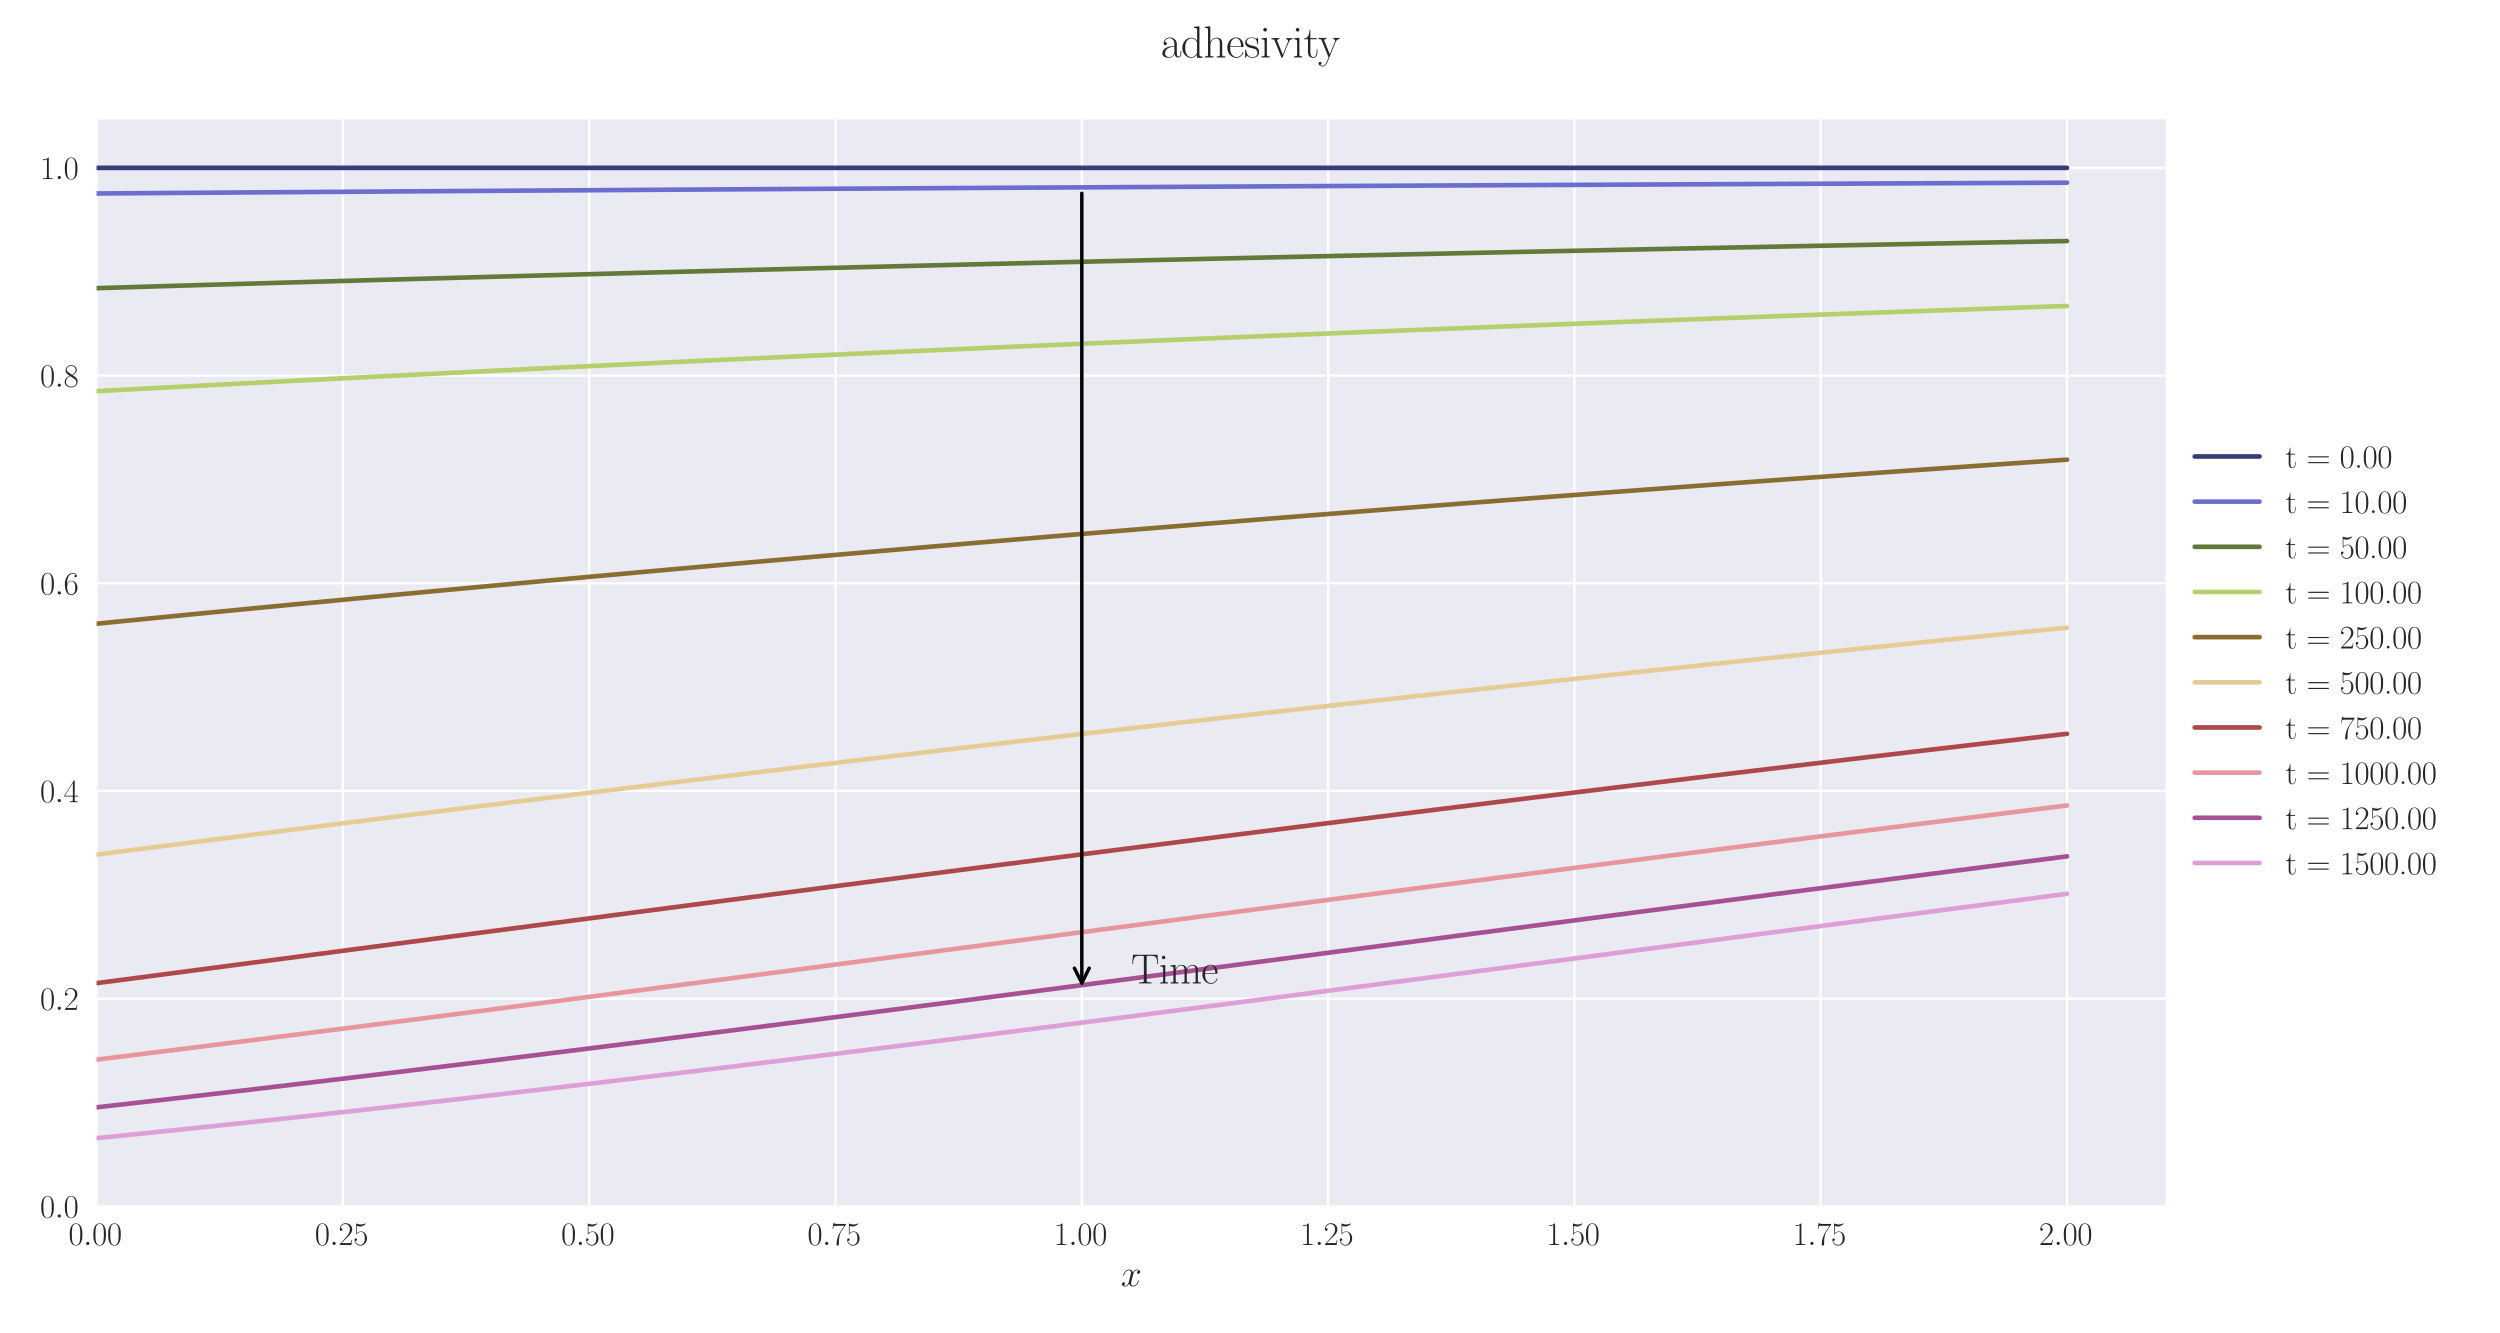 <?xml version="1.0" encoding="utf-8" standalone="no"?>
<!DOCTYPE svg PUBLIC "-//W3C//DTD SVG 1.1//EN"
  "http://www.w3.org/Graphics/SVG/1.1/DTD/svg11.dtd">
<svg xmlns:xlink="http://www.w3.org/1999/xlink" width="1080pt" height="576pt" viewBox="0 0 1080 576" xmlns="http://www.w3.org/2000/svg" version="1.1">
 <defs>
  <style type="text/css">*{stroke-linejoin: round; stroke-linecap: butt}</style>
 </defs>
 <g id="figure_1">
  <g id="patch_1">
   <path d="M 0 576 
L 1080 576 
L 1080 0 
L 0 0 
z
" style="fill: #ffffff"/>
  </g>
  <g id="axes_1">
   <g id="patch_2">
    <path d="M 41.731 521.153 
L 935.518 521.153 
L 935.518 51.564 
L 41.731 51.564 
z
" style="fill: #eaeaf2"/>
   </g>
   <g id="matplotlib.axis_1">
    <g id="xtick_1">
     <g id="line2d_1">
      <path d="M 41.731 521.153 
L 41.731 51.564 
" clip-path="url(#p4ab947c87b)" style="fill: none; stroke: #ffffff; stroke-linecap: round"/>
     </g>
     <g id="line2d_2"/>
     <g id="text_1">
      <!-- $\mathdefault{0.00}$ -->
      <g style="fill: #262626" transform="translate(29.591 537.839) scale(0.14 -0.14)">
       <defs>
        <path id="CMR17-30" d="M 2688 2025 
C 2688 2416 2682 3080 2413 3591 
C 2176 4039 1798 4198 1466 4198 
C 1158 4198 768 4058 525 3597 
C 269 3118 243 2524 243 2025 
C 243 1661 250 1106 448 619 
C 723 -39 1216 -128 1466 -128 
C 1760 -128 2208 -7 2470 600 
C 2662 1042 2688 1559 2688 2025 
z
M 1466 -26 
C 1056 -26 813 325 723 812 
C 653 1188 653 1738 653 2096 
C 653 2588 653 2997 736 3387 
C 858 3929 1216 4096 1466 4096 
C 1728 4096 2067 3923 2189 3400 
C 2272 3036 2278 2607 2278 2096 
C 2278 1680 2278 1169 2202 792 
C 2067 95 1690 -26 1466 -26 
z
" transform="scale(0.016)"/>
        <path id="CMMI12-3a" d="M 1178 307 
C 1178 492 1024 619 870 619 
C 685 619 557 466 557 313 
C 557 128 710 0 864 0 
C 1050 0 1178 153 1178 307 
z
" transform="scale(0.016)"/>
       </defs>
       <use xlink:href="#CMR17-30" transform="scale(0.996)"/>
       <use xlink:href="#CMMI12-3a" transform="translate(45.69 0) scale(0.996)"/>
       <use xlink:href="#CMR17-30" transform="translate(72.788 0) scale(0.996)"/>
       <use xlink:href="#CMR17-30" transform="translate(118.478 0) scale(0.996)"/>
      </g>
     </g>
    </g>
    <g id="xtick_2">
     <g id="line2d_3">
      <path d="M 148.134 521.153 
L 148.134 51.564 
" clip-path="url(#p4ab947c87b)" style="fill: none; stroke: #ffffff; stroke-linecap: round"/>
     </g>
     <g id="line2d_4"/>
     <g id="text_2">
      <!-- $\mathdefault{0.25}$ -->
      <g style="fill: #262626" transform="translate(135.994 537.839) scale(0.14 -0.14)">
       <defs>
        <path id="CMR17-32" d="M 2669 989 
L 2554 989 
C 2490 536 2438 459 2413 420 
C 2381 369 1920 369 1830 369 
L 602 369 
C 832 619 1280 1072 1824 1597 
C 2214 1967 2669 2402 2669 3035 
C 2669 3790 2067 4224 1395 4224 
C 691 4224 262 3604 262 3030 
C 262 2780 448 2748 525 2748 
C 589 2748 781 2787 781 3010 
C 781 3207 614 3264 525 3264 
C 486 3264 448 3258 422 3245 
C 544 3790 915 4058 1306 4058 
C 1862 4058 2227 3617 2227 3035 
C 2227 2479 1901 2000 1536 1584 
L 262 146 
L 262 0 
L 2515 0 
L 2669 989 
z
" transform="scale(0.016)"/>
        <path id="CMR17-35" d="M 730 3692 
C 794 3666 1056 3584 1325 3584 
C 1920 3584 2246 3911 2432 4100 
C 2432 4157 2432 4192 2394 4192 
C 2387 4192 2374 4192 2323 4163 
C 2099 4058 1837 3973 1517 3973 
C 1325 3973 1037 3999 723 4139 
C 653 4171 640 4171 634 4171 
C 602 4171 595 4164 595 4037 
L 595 2203 
C 595 2089 595 2057 659 2057 
C 691 2057 704 2070 736 2114 
C 941 2401 1222 2522 1542 2522 
C 1766 2522 2246 2382 2246 1289 
C 2246 1085 2246 715 2054 421 
C 1894 159 1645 25 1370 25 
C 947 25 518 320 403 814 
C 429 807 480 795 506 795 
C 589 795 749 840 749 1038 
C 749 1210 627 1280 506 1280 
C 358 1280 262 1190 262 1011 
C 262 454 704 -128 1382 -128 
C 2042 -128 2669 440 2669 1264 
C 2669 2030 2170 2624 1549 2624 
C 1222 2624 947 2503 730 2274 
L 730 3692 
z
" transform="scale(0.016)"/>
       </defs>
       <use xlink:href="#CMR17-30" transform="scale(0.996)"/>
       <use xlink:href="#CMMI12-3a" transform="translate(45.69 0) scale(0.996)"/>
       <use xlink:href="#CMR17-32" transform="translate(72.788 0) scale(0.996)"/>
       <use xlink:href="#CMR17-35" transform="translate(118.478 0) scale(0.996)"/>
      </g>
     </g>
    </g>
    <g id="xtick_3">
     <g id="line2d_5">
      <path d="M 254.537 521.153 
L 254.537 51.564 
" clip-path="url(#p4ab947c87b)" style="fill: none; stroke: #ffffff; stroke-linecap: round"/>
     </g>
     <g id="line2d_6"/>
     <g id="text_3">
      <!-- $\mathdefault{0.50}$ -->
      <g style="fill: #262626" transform="translate(242.397 537.839) scale(0.14 -0.14)">
       <use xlink:href="#CMR17-30" transform="scale(0.996)"/>
       <use xlink:href="#CMMI12-3a" transform="translate(45.69 0) scale(0.996)"/>
       <use xlink:href="#CMR17-35" transform="translate(72.788 0) scale(0.996)"/>
       <use xlink:href="#CMR17-30" transform="translate(118.478 0) scale(0.996)"/>
      </g>
     </g>
    </g>
    <g id="xtick_4">
     <g id="line2d_7">
      <path d="M 360.94 521.153 
L 360.94 51.564 
" clip-path="url(#p4ab947c87b)" style="fill: none; stroke: #ffffff; stroke-linecap: round"/>
     </g>
     <g id="line2d_8"/>
     <g id="text_4">
      <!-- $\mathdefault{0.75}$ -->
      <g style="fill: #262626" transform="translate(348.801 537.839) scale(0.14 -0.14)">
       <defs>
        <path id="CMR17-37" d="M 2886 3941 
L 2886 4081 
L 1382 4081 
C 634 4081 621 4165 595 4288 
L 480 4288 
L 294 3094 
L 410 3094 
C 429 3215 474 3540 550 3661 
C 589 3712 1062 3712 1171 3712 
L 2579 3712 
L 1869 2661 
C 1395 1954 1069 999 1069 165 
C 1069 89 1069 -128 1299 -128 
C 1530 -128 1530 89 1530 171 
L 1530 465 
C 1530 1508 1709 2196 2003 2636 
L 2886 3941 
z
" transform="scale(0.016)"/>
       </defs>
       <use xlink:href="#CMR17-30" transform="scale(0.996)"/>
       <use xlink:href="#CMMI12-3a" transform="translate(45.69 0) scale(0.996)"/>
       <use xlink:href="#CMR17-37" transform="translate(72.788 0) scale(0.996)"/>
       <use xlink:href="#CMR17-35" transform="translate(118.478 0) scale(0.996)"/>
      </g>
     </g>
    </g>
    <g id="xtick_5">
     <g id="line2d_9">
      <path d="M 467.343 521.153 
L 467.343 51.564 
" clip-path="url(#p4ab947c87b)" style="fill: none; stroke: #ffffff; stroke-linecap: round"/>
     </g>
     <g id="line2d_10"/>
     <g id="text_5">
      <!-- $\mathdefault{1.00}$ -->
      <g style="fill: #262626" transform="translate(455.204 537.839) scale(0.14 -0.14)">
       <defs>
        <path id="CMR17-31" d="M 1702 4058 
C 1702 4192 1696 4192 1606 4192 
C 1357 3916 979 3827 621 3827 
C 602 3827 570 3827 563 3808 
C 557 3795 557 3782 557 3648 
C 755 3648 1088 3686 1344 3839 
L 1344 461 
C 1344 236 1331 160 781 160 
L 589 160 
L 589 0 
C 896 0 1216 0 1523 0 
C 1830 0 2150 0 2458 0 
L 2458 160 
L 2266 160 
C 1715 160 1702 230 1702 458 
L 1702 4058 
z
" transform="scale(0.016)"/>
       </defs>
       <use xlink:href="#CMR17-31" transform="scale(0.996)"/>
       <use xlink:href="#CMMI12-3a" transform="translate(45.69 0) scale(0.996)"/>
       <use xlink:href="#CMR17-30" transform="translate(72.788 0) scale(0.996)"/>
       <use xlink:href="#CMR17-30" transform="translate(118.478 0) scale(0.996)"/>
      </g>
     </g>
    </g>
    <g id="xtick_6">
     <g id="line2d_11">
      <path d="M 573.747 521.153 
L 573.747 51.564 
" clip-path="url(#p4ab947c87b)" style="fill: none; stroke: #ffffff; stroke-linecap: round"/>
     </g>
     <g id="line2d_12"/>
     <g id="text_6">
      <!-- $\mathdefault{1.25}$ -->
      <g style="fill: #262626" transform="translate(561.607 537.839) scale(0.14 -0.14)">
       <use xlink:href="#CMR17-31" transform="scale(0.996)"/>
       <use xlink:href="#CMMI12-3a" transform="translate(45.69 0) scale(0.996)"/>
       <use xlink:href="#CMR17-32" transform="translate(72.788 0) scale(0.996)"/>
       <use xlink:href="#CMR17-35" transform="translate(118.478 0) scale(0.996)"/>
      </g>
     </g>
    </g>
    <g id="xtick_7">
     <g id="line2d_13">
      <path d="M 680.15 521.153 
L 680.15 51.564 
" clip-path="url(#p4ab947c87b)" style="fill: none; stroke: #ffffff; stroke-linecap: round"/>
     </g>
     <g id="line2d_14"/>
     <g id="text_7">
      <!-- $\mathdefault{1.50}$ -->
      <g style="fill: #262626" transform="translate(668.01 537.839) scale(0.14 -0.14)">
       <use xlink:href="#CMR17-31" transform="scale(0.996)"/>
       <use xlink:href="#CMMI12-3a" transform="translate(45.69 0) scale(0.996)"/>
       <use xlink:href="#CMR17-35" transform="translate(72.788 0) scale(0.996)"/>
       <use xlink:href="#CMR17-30" transform="translate(118.478 0) scale(0.996)"/>
      </g>
     </g>
    </g>
    <g id="xtick_8">
     <g id="line2d_15">
      <path d="M 786.553 521.153 
L 786.553 51.564 
" clip-path="url(#p4ab947c87b)" style="fill: none; stroke: #ffffff; stroke-linecap: round"/>
     </g>
     <g id="line2d_16"/>
     <g id="text_8">
      <!-- $\mathdefault{1.75}$ -->
      <g style="fill: #262626" transform="translate(774.414 537.839) scale(0.14 -0.14)">
       <use xlink:href="#CMR17-31" transform="scale(0.996)"/>
       <use xlink:href="#CMMI12-3a" transform="translate(45.69 0) scale(0.996)"/>
       <use xlink:href="#CMR17-37" transform="translate(72.788 0) scale(0.996)"/>
       <use xlink:href="#CMR17-35" transform="translate(118.478 0) scale(0.996)"/>
      </g>
     </g>
    </g>
    <g id="xtick_9">
     <g id="line2d_17">
      <path d="M 892.956 521.153 
L 892.956 51.564 
" clip-path="url(#p4ab947c87b)" style="fill: none; stroke: #ffffff; stroke-linecap: round"/>
     </g>
     <g id="line2d_18"/>
     <g id="text_9">
      <!-- $\mathdefault{2.00}$ -->
      <g style="fill: #262626" transform="translate(880.817 537.839) scale(0.14 -0.14)">
       <use xlink:href="#CMR17-32" transform="scale(0.996)"/>
       <use xlink:href="#CMMI12-3a" transform="translate(45.69 0) scale(0.996)"/>
       <use xlink:href="#CMR17-30" transform="translate(72.788 0) scale(0.996)"/>
       <use xlink:href="#CMR17-30" transform="translate(118.478 0) scale(0.996)"/>
      </g>
     </g>
    </g>
    <g id="text_10">
     <!-- $x$ -->
     <g style="fill: #262626" transform="translate(484.189 555.621) scale(0.16 -0.16)">
      <defs>
       <path id="CMMI12-78" d="M 3034 2606 
C 2829 2567 2752 2414 2752 2293 
C 2752 2139 2874 2088 2963 2088 
C 3155 2088 3290 2254 3290 2427 
C 3290 2695 2982 2816 2714 2816 
C 2323 2816 2106 2433 2048 2312 
C 1901 2816 1504 2816 1389 2816 
C 736 2816 390 1980 390 1839 
C 390 1814 416 1782 461 1782 
C 512 1782 525 1820 538 1846 
C 755 2555 1184 2689 1370 2689 
C 1658 2689 1715 2420 1715 2267 
C 1715 2127 1677 1980 1600 1673 
L 1382 798 
C 1286 415 1101 64 762 64 
C 730 64 570 64 435 147 
C 666 192 717 383 717 460 
C 717 588 621 664 499 664 
C 346 664 179 530 179 326 
C 179 57 480 -64 755 -64 
C 1062 -64 1280 179 1414 441 
C 1517 64 1837 -64 2074 -64 
C 2726 -64 3072 773 3072 913 
C 3072 945 3046 971 3008 971 
C 2950 971 2944 939 2925 888 
C 2752 326 2381 64 2093 64 
C 1869 64 1747 230 1747 492 
C 1747 632 1773 734 1875 1156 
L 2099 2024 
C 2195 2408 2413 2689 2707 2689 
C 2720 2689 2899 2689 3034 2606 
z
" transform="scale(0.016)"/>
      </defs>
      <use xlink:href="#CMMI12-78" transform="scale(0.996)"/>
     </g>
    </g>
   </g>
   <g id="matplotlib.axis_2">
    <g id="ytick_1">
     <g id="line2d_19">
      <path d="M 41.731 521.153 
L 935.518 521.153 
" clip-path="url(#p4ab947c87b)" style="fill: none; stroke: #ffffff; stroke-linecap: round"/>
     </g>
     <g id="line2d_20"/>
     <g id="text_11">
      <!-- $\mathdefault{0.0}$ -->
      <g style="fill: #262626" transform="translate(17.28 525.996) scale(0.14 -0.14)">
       <use xlink:href="#CMR17-30" transform="scale(0.996)"/>
       <use xlink:href="#CMMI12-3a" transform="translate(45.69 0) scale(0.996)"/>
       <use xlink:href="#CMR17-30" transform="translate(72.788 0) scale(0.996)"/>
      </g>
     </g>
    </g>
    <g id="ytick_2">
     <g id="line2d_21">
      <path d="M 41.731 431.427 
L 935.518 431.427 
" clip-path="url(#p4ab947c87b)" style="fill: none; stroke: #ffffff; stroke-linecap: round"/>
     </g>
     <g id="line2d_22"/>
     <g id="text_12">
      <!-- $\mathdefault{0.2}$ -->
      <g style="fill: #262626" transform="translate(17.28 436.27) scale(0.14 -0.14)">
       <use xlink:href="#CMR17-30" transform="scale(0.996)"/>
       <use xlink:href="#CMMI12-3a" transform="translate(45.69 0) scale(0.996)"/>
       <use xlink:href="#CMR17-32" transform="translate(72.788 0) scale(0.996)"/>
      </g>
     </g>
    </g>
    <g id="ytick_3">
     <g id="line2d_23">
      <path d="M 41.731 341.701 
L 935.518 341.701 
" clip-path="url(#p4ab947c87b)" style="fill: none; stroke: #ffffff; stroke-linecap: round"/>
     </g>
     <g id="line2d_24"/>
     <g id="text_13">
      <!-- $\mathdefault{0.4}$ -->
      <g style="fill: #262626" transform="translate(17.28 346.544) scale(0.14 -0.14)">
       <defs>
        <path id="CMR17-34" d="M 2150 4122 
C 2150 4256 2144 4256 2029 4256 
L 128 1254 
L 128 1088 
L 1779 1088 
L 1779 457 
C 1779 224 1766 160 1318 160 
L 1197 160 
L 1197 0 
C 1402 0 1747 0 1965 0 
C 2182 0 2528 0 2733 0 
L 2733 160 
L 2611 160 
C 2163 160 2150 224 2150 457 
L 2150 1088 
L 2803 1088 
L 2803 1254 
L 2150 1254 
L 2150 4122 
z
M 1798 3703 
L 1798 1254 
L 256 1254 
L 1798 3703 
z
" transform="scale(0.016)"/>
       </defs>
       <use xlink:href="#CMR17-30" transform="scale(0.996)"/>
       <use xlink:href="#CMMI12-3a" transform="translate(45.69 0) scale(0.996)"/>
       <use xlink:href="#CMR17-34" transform="translate(72.788 0) scale(0.996)"/>
      </g>
     </g>
    </g>
    <g id="ytick_4">
     <g id="line2d_25">
      <path d="M 41.731 251.974 
L 935.518 251.974 
" clip-path="url(#p4ab947c87b)" style="fill: none; stroke: #ffffff; stroke-linecap: round"/>
     </g>
     <g id="line2d_26"/>
     <g id="text_14">
      <!-- $\mathdefault{0.6}$ -->
      <g style="fill: #262626" transform="translate(17.28 256.817) scale(0.14 -0.14)">
       <defs>
        <path id="CMR17-36" d="M 678 2176 
C 678 3690 1395 4032 1811 4032 
C 1946 4032 2272 4009 2400 3776 
C 2298 3776 2106 3776 2106 3553 
C 2106 3381 2246 3323 2336 3323 
C 2394 3323 2566 3348 2566 3560 
C 2566 3954 2246 4179 1805 4179 
C 1043 4179 243 3390 243 1984 
C 243 253 966 -128 1478 -128 
C 2099 -128 2688 427 2688 1283 
C 2688 2081 2170 2662 1517 2662 
C 1126 2662 838 2407 678 1960 
L 678 2176 
z
M 1478 25 
C 691 25 691 1200 691 1436 
C 691 1896 909 2560 1504 2560 
C 1613 2560 1926 2560 2138 2120 
C 2253 1870 2253 1609 2253 1289 
C 2253 944 2253 690 2118 434 
C 1978 171 1773 25 1478 25 
z
" transform="scale(0.016)"/>
       </defs>
       <use xlink:href="#CMR17-30" transform="scale(0.996)"/>
       <use xlink:href="#CMMI12-3a" transform="translate(45.69 0) scale(0.996)"/>
       <use xlink:href="#CMR17-36" transform="translate(72.788 0) scale(0.996)"/>
      </g>
     </g>
    </g>
    <g id="ytick_5">
     <g id="line2d_27">
      <path d="M 41.731 162.248 
L 935.518 162.248 
" clip-path="url(#p4ab947c87b)" style="fill: none; stroke: #ffffff; stroke-linecap: round"/>
     </g>
     <g id="line2d_28"/>
     <g id="text_15">
      <!-- $\mathdefault{0.8}$ -->
      <g style="fill: #262626" transform="translate(17.28 167.091) scale(0.14 -0.14)">
       <defs>
        <path id="CMR17-38" d="M 1741 2264 
C 2144 2467 2554 2773 2554 3263 
C 2554 3841 1990 4179 1472 4179 
C 890 4179 378 3759 378 3180 
C 378 3021 416 2747 666 2505 
C 730 2442 998 2251 1171 2130 
C 883 1983 211 1634 211 934 
C 211 279 838 -128 1459 -128 
C 2144 -128 2720 362 2720 1010 
C 2720 1590 2330 1857 2074 2029 
L 1741 2264 
z
M 902 2822 
C 851 2854 595 3051 595 3351 
C 595 3739 998 4032 1459 4032 
C 1965 4032 2336 3676 2336 3262 
C 2336 2669 1670 2331 1638 2331 
C 1632 2331 1626 2331 1574 2370 
L 902 2822 
z
M 2080 1519 
C 2176 1449 2483 1240 2483 851 
C 2483 381 2010 25 1472 25 
C 890 25 448 438 448 940 
C 448 1443 838 1862 1280 2060 
L 2080 1519 
z
" transform="scale(0.016)"/>
       </defs>
       <use xlink:href="#CMR17-30" transform="scale(0.996)"/>
       <use xlink:href="#CMMI12-3a" transform="translate(45.69 0) scale(0.996)"/>
       <use xlink:href="#CMR17-38" transform="translate(72.788 0) scale(0.996)"/>
      </g>
     </g>
    </g>
    <g id="ytick_6">
     <g id="line2d_29">
      <path d="M 41.731 72.522 
L 935.518 72.522 
" clip-path="url(#p4ab947c87b)" style="fill: none; stroke: #ffffff; stroke-linecap: round"/>
     </g>
     <g id="line2d_30"/>
     <g id="text_16">
      <!-- $\mathdefault{1.0}$ -->
      <g style="fill: #262626" transform="translate(17.28 77.365) scale(0.14 -0.14)">
       <use xlink:href="#CMR17-31" transform="scale(0.996)"/>
       <use xlink:href="#CMMI12-3a" transform="translate(45.69 0) scale(0.996)"/>
       <use xlink:href="#CMR17-30" transform="translate(72.788 0) scale(0.996)"/>
      </g>
     </g>
    </g>
   </g>
   <g id="line2d_31">
    <path d="M 41.731 72.522 
L 50.243 72.522 
L 58.755 72.522 
L 67.267 72.522 
L 75.78 72.522 
L 84.292 72.522 
L 92.804 72.522 
L 101.316 72.522 
L 109.829 72.522 
L 118.341 72.522 
L 126.853 72.522 
L 135.365 72.522 
L 143.878 72.522 
L 152.39 72.522 
L 160.902 72.522 
L 169.414 72.522 
L 177.927 72.522 
L 186.439 72.522 
L 194.951 72.522 
L 203.463 72.522 
L 211.976 72.522 
L 220.488 72.522 
L 229 72.522 
L 237.513 72.522 
L 246.025 72.522 
L 254.537 72.522 
L 263.049 72.522 
L 271.562 72.522 
L 280.074 72.522 
L 288.586 72.522 
L 297.098 72.522 
L 305.611 72.522 
L 314.123 72.522 
L 322.635 72.522 
L 331.147 72.522 
L 339.66 72.522 
L 348.172 72.522 
L 356.684 72.522 
L 365.196 72.522 
L 373.709 72.522 
L 382.221 72.522 
L 390.733 72.522 
L 399.245 72.522 
L 407.758 72.522 
L 416.27 72.522 
L 424.782 72.522 
L 433.294 72.522 
L 441.807 72.522 
L 450.319 72.522 
L 458.831 72.522 
L 467.343 72.522 
L 475.856 72.522 
L 484.368 72.522 
L 492.88 72.522 
L 501.393 72.522 
L 509.905 72.522 
L 518.417 72.522 
L 526.929 72.522 
L 535.442 72.522 
L 543.954 72.522 
L 552.466 72.522 
L 560.978 72.522 
L 569.491 72.522 
L 578.003 72.522 
L 586.515 72.522 
L 595.027 72.522 
L 603.54 72.522 
L 612.052 72.522 
L 620.564 72.522 
L 629.076 72.522 
L 637.589 72.522 
L 646.101 72.522 
L 654.613 72.522 
L 663.125 72.522 
L 671.638 72.522 
L 680.15 72.522 
L 688.662 72.522 
L 697.174 72.522 
L 705.687 72.522 
L 714.199 72.522 
L 722.711 72.522 
L 731.223 72.522 
L 739.736 72.522 
L 748.248 72.522 
L 756.76 72.522 
L 765.273 72.522 
L 773.785 72.522 
L 782.297 72.522 
L 790.809 72.522 
L 799.322 72.522 
L 807.834 72.522 
L 816.346 72.522 
L 824.858 72.522 
L 833.371 72.522 
L 841.883 72.522 
L 850.395 72.522 
L 858.907 72.522 
L 867.42 72.522 
L 875.932 72.522 
L 884.444 72.522 
L 892.956 72.522 
" clip-path="url(#p4ab947c87b)" style="fill: none; stroke: #393b79; stroke-width: 2; stroke-linecap: round"/>
   </g>
   <g id="line2d_32">
    <path d="M 41.731 83.585 
L 50.243 83.525 
L 58.755 83.465 
L 67.267 83.405 
L 75.78 83.346 
L 84.292 83.287 
L 92.804 83.228 
L 101.316 83.17 
L 109.829 83.112 
L 118.341 83.054 
L 126.853 82.997 
L 135.365 82.94 
L 143.878 82.883 
L 152.39 82.827 
L 160.902 82.771 
L 169.414 82.715 
L 177.927 82.659 
L 186.439 82.604 
L 194.951 82.549 
L 203.463 82.495 
L 211.976 82.441 
L 220.488 82.386 
L 229 82.333 
L 237.513 82.279 
L 246.025 82.226 
L 254.537 82.173 
L 263.049 82.12 
L 271.562 82.068 
L 280.074 82.016 
L 288.586 81.964 
L 297.098 81.912 
L 305.611 81.861 
L 314.123 81.81 
L 322.635 81.76 
L 331.147 81.709 
L 339.66 81.659 
L 348.172 81.609 
L 356.684 81.56 
L 365.196 81.511 
L 373.709 81.462 
L 382.221 81.413 
L 390.733 81.364 
L 399.245 81.316 
L 407.758 81.268 
L 416.27 81.22 
L 424.782 81.173 
L 433.294 81.125 
L 441.807 81.078 
L 450.319 81.032 
L 458.831 80.985 
L 467.343 80.939 
L 475.856 80.893 
L 484.368 80.847 
L 492.88 80.802 
L 501.393 80.756 
L 509.905 80.712 
L 518.417 80.667 
L 526.929 80.622 
L 535.442 80.578 
L 543.954 80.534 
L 552.466 80.49 
L 560.978 80.447 
L 569.491 80.404 
L 578.003 80.361 
L 586.515 80.318 
L 595.027 80.275 
L 603.54 80.233 
L 612.052 80.19 
L 620.564 80.148 
L 629.076 80.107 
L 637.589 80.065 
L 646.101 80.024 
L 654.613 79.983 
L 663.125 79.942 
L 671.638 79.901 
L 680.15 79.861 
L 688.662 79.821 
L 697.174 79.781 
L 705.687 79.741 
L 714.199 79.702 
L 722.711 79.662 
L 731.223 79.623 
L 739.736 79.584 
L 748.248 79.546 
L 756.76 79.507 
L 765.273 79.469 
L 773.785 79.431 
L 782.297 79.393 
L 790.809 79.356 
L 799.322 79.318 
L 807.834 79.281 
L 816.346 79.244 
L 824.858 79.207 
L 833.371 79.171 
L 841.883 79.134 
L 850.395 79.098 
L 858.907 79.062 
L 867.42 79.026 
L 875.932 78.99 
L 884.444 78.955 
L 892.956 78.92 
" clip-path="url(#p4ab947c87b)" style="fill: none; stroke: #6b6ecf; stroke-width: 2; stroke-linecap: round"/>
   </g>
   <g id="line2d_33">
    <path d="M 41.731 124.485 
L 50.243 124.229 
L 58.755 123.975 
L 67.267 123.722 
L 75.78 123.469 
L 84.292 123.218 
L 92.804 122.969 
L 101.316 122.72 
L 109.829 122.472 
L 118.341 122.226 
L 126.853 121.981 
L 135.365 121.737 
L 143.878 121.494 
L 152.39 121.253 
L 160.902 121.013 
L 169.414 120.773 
L 177.927 120.535 
L 186.439 120.298 
L 194.951 120.063 
L 203.463 119.828 
L 211.976 119.594 
L 220.488 119.361 
L 229 119.13 
L 237.513 118.9 
L 246.025 118.671 
L 254.537 118.443 
L 263.049 118.216 
L 271.562 117.99 
L 280.074 117.765 
L 288.586 117.541 
L 297.098 117.319 
L 305.611 117.097 
L 314.123 116.876 
L 322.635 116.657 
L 331.147 116.439 
L 339.66 116.222 
L 348.172 116.005 
L 356.684 115.79 
L 365.196 115.575 
L 373.709 115.362 
L 382.221 115.15 
L 390.733 114.939 
L 399.245 114.729 
L 407.758 114.52 
L 416.27 114.312 
L 424.782 114.105 
L 433.294 113.898 
L 441.807 113.693 
L 450.319 113.489 
L 458.831 113.286 
L 467.343 113.084 
L 475.856 112.883 
L 484.368 112.683 
L 492.88 112.483 
L 501.393 112.285 
L 509.905 112.088 
L 518.417 111.891 
L 526.929 111.696 
L 535.442 111.502 
L 543.954 111.308 
L 552.466 111.115 
L 560.978 110.924 
L 569.491 110.733 
L 578.003 110.543 
L 586.515 110.355 
L 595.027 110.166 
L 603.54 109.979 
L 612.052 109.793 
L 620.564 109.608 
L 629.076 109.424 
L 637.589 109.24 
L 646.101 109.058 
L 654.613 108.876 
L 663.125 108.695 
L 671.638 108.516 
L 680.15 108.337 
L 688.662 108.158 
L 697.174 107.981 
L 705.687 107.804 
L 714.199 107.629 
L 722.711 107.454 
L 731.223 107.28 
L 739.736 107.107 
L 748.248 106.935 
L 756.76 106.764 
L 765.273 106.593 
L 773.785 106.424 
L 782.297 106.255 
L 790.809 106.087 
L 799.322 105.919 
L 807.834 105.753 
L 816.346 105.588 
L 824.858 105.423 
L 833.371 105.259 
L 841.883 105.096 
L 850.395 104.933 
L 858.907 104.772 
L 867.42 104.611 
L 875.932 104.451 
L 884.444 104.292 
L 892.956 104.133 
" clip-path="url(#p4ab947c87b)" style="fill: none; stroke: #637939; stroke-width: 2; stroke-linecap: round"/>
   </g>
   <g id="line2d_34">
    <path d="M 41.731 168.987 
L 50.243 168.531 
L 58.755 168.077 
L 67.267 167.626 
L 75.78 167.175 
L 84.292 166.728 
L 92.804 166.282 
L 101.316 165.837 
L 109.829 165.395 
L 118.341 164.955 
L 126.853 164.517 
L 135.365 164.081 
L 143.878 163.647 
L 152.39 163.214 
L 160.902 162.784 
L 169.414 162.355 
L 177.927 161.928 
L 186.439 161.503 
L 194.951 161.081 
L 203.463 160.659 
L 211.976 160.24 
L 220.488 159.823 
L 229 159.408 
L 237.513 158.994 
L 246.025 158.582 
L 254.537 158.172 
L 263.049 157.764 
L 271.562 157.358 
L 280.074 156.954 
L 288.586 156.551 
L 297.098 156.15 
L 305.611 155.751 
L 314.123 155.354 
L 322.635 154.959 
L 331.147 154.565 
L 339.66 154.173 
L 348.172 153.783 
L 356.684 153.394 
L 365.196 153.008 
L 373.709 152.623 
L 382.221 152.24 
L 390.733 151.858 
L 399.245 151.479 
L 407.758 151.101 
L 416.27 150.724 
L 424.782 150.35 
L 433.294 149.977 
L 441.807 149.606 
L 450.319 149.236 
L 458.831 148.869 
L 467.343 148.502 
L 475.856 148.138 
L 484.368 147.775 
L 492.88 147.414 
L 501.393 147.054 
L 509.905 146.696 
L 518.417 146.34 
L 526.929 145.985 
L 535.442 145.632 
L 543.954 145.281 
L 552.466 144.931 
L 560.978 144.583 
L 569.491 144.236 
L 578.003 143.891 
L 586.515 143.548 
L 595.027 143.206 
L 603.54 142.866 
L 612.052 142.527 
L 620.564 142.189 
L 629.076 141.854 
L 637.589 141.519 
L 646.101 141.187 
L 654.613 140.856 
L 663.125 140.526 
L 671.638 140.199 
L 680.15 139.872 
L 688.662 139.547 
L 697.174 139.223 
L 705.687 138.901 
L 714.199 138.581 
L 722.711 138.262 
L 731.223 137.944 
L 739.736 137.628 
L 748.248 137.313 
L 756.76 137 
L 765.273 136.688 
L 773.785 136.378 
L 782.297 136.069 
L 790.809 135.762 
L 799.322 135.455 
L 807.834 135.151 
L 816.346 134.848 
L 824.858 134.546 
L 833.371 134.245 
L 841.883 133.947 
L 850.395 133.649 
L 858.907 133.352 
L 867.42 133.058 
L 875.932 132.764 
L 884.444 132.472 
L 892.956 132.181 
" clip-path="url(#p4ab947c87b)" style="fill: none; stroke: #b5cf6b; stroke-width: 2; stroke-linecap: round"/>
   </g>
   <g id="line2d_35">
    <path d="M 41.731 269.445 
L 50.243 268.601 
L 58.755 267.76 
L 67.267 266.922 
L 75.78 266.086 
L 84.292 265.254 
L 92.804 264.424 
L 101.316 263.597 
L 109.829 262.773 
L 118.341 261.952 
L 126.853 261.133 
L 135.365 260.317 
L 143.878 259.505 
L 152.39 258.694 
L 160.902 257.887 
L 169.414 257.083 
L 177.927 256.281 
L 186.439 255.482 
L 194.951 254.686 
L 203.463 253.893 
L 211.976 253.102 
L 220.488 252.315 
L 229 251.53 
L 237.513 250.748 
L 246.025 249.968 
L 254.537 249.192 
L 263.049 248.418 
L 271.562 247.647 
L 280.074 246.879 
L 288.586 246.114 
L 297.098 245.351 
L 305.611 244.591 
L 314.123 243.834 
L 322.635 243.08 
L 331.147 242.328 
L 339.66 241.579 
L 348.172 240.833 
L 356.684 240.089 
L 365.196 239.349 
L 373.709 238.611 
L 382.221 237.876 
L 390.733 237.143 
L 399.245 236.414 
L 407.758 235.686 
L 416.27 234.962 
L 424.782 234.241 
L 433.294 233.522 
L 441.807 232.805 
L 450.319 232.092 
L 458.831 231.381 
L 467.343 230.673 
L 475.856 229.968 
L 484.368 229.265 
L 492.88 228.565 
L 501.393 227.867 
L 509.905 227.173 
L 518.417 226.48 
L 526.929 225.791 
L 535.442 225.104 
L 543.954 224.42 
L 552.466 223.738 
L 560.978 223.06 
L 569.491 222.383 
L 578.003 221.71 
L 586.515 221.039 
L 595.027 220.37 
L 603.54 219.704 
L 612.052 219.041 
L 620.564 218.38 
L 629.076 217.722 
L 637.589 217.067 
L 646.101 216.414 
L 654.613 215.764 
L 663.125 215.116 
L 671.638 214.471 
L 680.15 213.828 
L 688.662 213.188 
L 697.174 212.55 
L 705.687 211.915 
L 714.199 211.283 
L 722.711 210.653 
L 731.223 210.025 
L 739.736 209.4 
L 748.248 208.778 
L 756.76 208.158 
L 765.273 207.54 
L 773.785 206.925 
L 782.297 206.313 
L 790.809 205.703 
L 799.322 205.095 
L 807.834 204.49 
L 816.346 203.887 
L 824.858 203.287 
L 833.371 202.689 
L 841.883 202.094 
L 850.395 201.501 
L 858.907 200.91 
L 867.42 200.322 
L 875.932 199.736 
L 884.444 199.153 
L 892.956 198.572 
" clip-path="url(#p4ab947c87b)" style="fill: none; stroke: #8c6d31; stroke-width: 2; stroke-linecap: round"/>
   </g>
   <g id="line2d_36">
    <path d="M 41.731 369.186 
L 50.243 368.095 
L 58.755 367.006 
L 67.267 365.919 
L 75.78 364.833 
L 84.292 363.748 
L 92.804 362.666 
L 101.316 361.585 
L 109.829 360.506 
L 118.341 359.428 
L 126.853 358.353 
L 135.365 357.279 
L 143.878 356.207 
L 152.39 355.137 
L 160.902 354.069 
L 169.414 353.003 
L 177.927 351.939 
L 186.439 350.876 
L 194.951 349.816 
L 203.463 348.758 
L 211.976 347.702 
L 220.488 346.648 
L 229 345.596 
L 237.513 344.546 
L 246.025 343.498 
L 254.537 342.452 
L 263.049 341.409 
L 271.562 340.367 
L 280.074 339.328 
L 288.586 338.291 
L 297.098 337.257 
L 305.611 336.224 
L 314.123 335.194 
L 322.635 334.166 
L 331.147 333.141 
L 339.66 332.118 
L 348.172 331.097 
L 356.684 330.079 
L 365.196 329.063 
L 373.709 328.049 
L 382.221 327.038 
L 390.733 326.029 
L 399.245 325.022 
L 407.758 324.018 
L 416.27 323.017 
L 424.782 322.018 
L 433.294 321.021 
L 441.807 320.027 
L 450.319 319.036 
L 458.831 318.047 
L 467.343 317.06 
L 475.856 316.076 
L 484.368 315.095 
L 492.88 314.116 
L 501.393 313.14 
L 509.905 312.167 
L 518.417 311.196 
L 526.929 310.227 
L 535.442 309.261 
L 543.954 308.298 
L 552.466 307.338 
L 560.978 306.38 
L 569.491 305.425 
L 578.003 304.472 
L 586.515 303.522 
L 595.027 302.575 
L 603.54 301.63 
L 612.052 300.688 
L 620.564 299.749 
L 629.076 298.813 
L 637.589 297.879 
L 646.101 296.948 
L 654.613 296.02 
L 663.125 295.094 
L 671.638 294.171 
L 680.15 293.251 
L 688.662 292.334 
L 697.174 291.419 
L 705.687 290.507 
L 714.199 289.598 
L 722.711 288.692 
L 731.223 287.788 
L 739.736 286.887 
L 748.248 285.989 
L 756.76 285.094 
L 765.273 284.202 
L 773.785 283.312 
L 782.297 282.425 
L 790.809 281.541 
L 799.322 280.659 
L 807.834 279.781 
L 816.346 278.905 
L 824.858 278.032 
L 833.371 277.162 
L 841.883 276.294 
L 850.395 275.43 
L 858.907 274.568 
L 867.42 273.709 
L 875.932 272.853 
L 884.444 271.999 
L 892.956 271.149 
" clip-path="url(#p4ab947c87b)" style="fill: none; stroke: #e7cb94; stroke-width: 2; stroke-linecap: round"/>
   </g>
   <g id="line2d_37">
    <path d="M 41.731 424.722 
L 50.243 423.607 
L 58.755 422.491 
L 67.267 421.374 
L 75.78 420.256 
L 84.292 419.138 
L 92.804 418.019 
L 101.316 416.9 
L 109.829 415.781 
L 118.341 414.661 
L 126.853 413.54 
L 135.365 412.42 
L 143.878 411.299 
L 152.39 410.178 
L 160.902 409.058 
L 169.414 407.937 
L 177.927 406.816 
L 186.439 405.695 
L 194.951 404.575 
L 203.463 403.454 
L 211.976 402.334 
L 220.488 401.215 
L 229 400.095 
L 237.513 398.976 
L 246.025 397.858 
L 254.537 396.74 
L 263.049 395.622 
L 271.562 394.505 
L 280.074 393.389 
L 288.586 392.274 
L 297.098 391.159 
L 305.611 390.045 
L 314.123 388.932 
L 322.635 387.82 
L 331.147 386.709 
L 339.66 385.598 
L 348.172 384.489 
L 356.684 383.381 
L 365.196 382.273 
L 373.709 381.167 
L 382.221 380.062 
L 390.733 378.959 
L 399.245 377.856 
L 407.758 376.755 
L 416.27 375.655 
L 424.782 374.556 
L 433.294 373.459 
L 441.807 372.363 
L 450.319 371.269 
L 458.831 370.176 
L 467.343 369.084 
L 475.856 367.995 
L 484.368 366.906 
L 492.88 365.82 
L 501.393 364.735 
L 509.905 363.651 
L 518.417 362.569 
L 526.929 361.489 
L 535.442 360.411 
L 543.954 359.335 
L 552.466 358.26 
L 560.978 357.187 
L 569.491 356.116 
L 578.003 355.047 
L 586.515 353.98 
L 595.027 352.914 
L 603.54 351.851 
L 612.052 350.789 
L 620.564 349.73 
L 629.076 348.673 
L 637.589 347.617 
L 646.101 346.564 
L 654.613 345.513 
L 663.125 344.464 
L 671.638 343.417 
L 680.15 342.372 
L 688.662 341.329 
L 697.174 340.289 
L 705.687 339.251 
L 714.199 338.215 
L 722.711 337.181 
L 731.223 336.149 
L 739.736 335.12 
L 748.248 334.093 
L 756.76 333.068 
L 765.273 332.046 
L 773.785 331.026 
L 782.297 330.009 
L 790.809 328.993 
L 799.322 327.98 
L 807.834 326.97 
L 816.346 325.962 
L 824.858 324.956 
L 833.371 323.953 
L 841.883 322.953 
L 850.395 321.954 
L 858.907 320.959 
L 867.42 319.966 
L 875.932 318.975 
L 884.444 317.987 
L 892.956 317.001 
" clip-path="url(#p4ab947c87b)" style="fill: none; stroke: #ad494a; stroke-width: 2; stroke-linecap: round"/>
   </g>
   <g id="line2d_38">
    <path d="M 41.731 457.749 
L 50.243 456.696 
L 58.755 455.639 
L 67.267 454.579 
L 75.78 453.516 
L 84.292 452.45 
L 92.804 451.382 
L 101.316 450.31 
L 109.829 449.235 
L 118.341 448.158 
L 126.853 447.078 
L 135.365 445.996 
L 143.878 444.911 
L 152.39 443.824 
L 160.902 442.735 
L 169.414 441.643 
L 177.927 440.55 
L 186.439 439.455 
L 194.951 438.357 
L 203.463 437.258 
L 211.976 436.157 
L 220.488 435.055 
L 229 433.951 
L 237.513 432.845 
L 246.025 431.739 
L 254.537 430.63 
L 263.049 429.521 
L 271.562 428.41 
L 280.074 427.298 
L 288.586 426.186 
L 297.098 425.072 
L 305.611 423.957 
L 314.123 422.842 
L 322.635 421.725 
L 331.147 420.608 
L 339.66 419.491 
L 348.172 418.373 
L 356.684 417.254 
L 365.196 416.135 
L 373.709 415.015 
L 382.221 413.895 
L 390.733 412.775 
L 399.245 411.655 
L 407.758 410.535 
L 416.27 409.414 
L 424.782 408.294 
L 433.294 407.173 
L 441.807 406.053 
L 450.319 404.933 
L 458.831 403.813 
L 467.343 402.693 
L 475.856 401.573 
L 484.368 400.454 
L 492.88 399.336 
L 501.393 398.217 
L 509.905 397.099 
L 518.417 395.982 
L 526.929 394.866 
L 535.442 393.75 
L 543.954 392.634 
L 552.466 391.52 
L 560.978 390.406 
L 569.491 389.293 
L 578.003 388.181 
L 586.515 387.069 
L 595.027 385.959 
L 603.54 384.85 
L 612.052 383.742 
L 620.564 382.634 
L 629.076 381.528 
L 637.589 380.423 
L 646.101 379.32 
L 654.613 378.217 
L 663.125 377.116 
L 671.638 376.016 
L 680.15 374.917 
L 688.662 373.82 
L 697.174 372.724 
L 705.687 371.629 
L 714.199 370.536 
L 722.711 369.445 
L 731.223 368.355 
L 739.736 367.266 
L 748.248 366.179 
L 756.76 365.094 
L 765.273 364.01 
L 773.785 362.928 
L 782.297 361.848 
L 790.809 360.77 
L 799.322 359.693 
L 807.834 358.618 
L 816.346 357.545 
L 824.858 356.473 
L 833.371 355.404 
L 841.883 354.336 
L 850.395 353.271 
L 858.907 352.207 
L 867.42 351.145 
L 875.932 350.086 
L 884.444 349.028 
L 892.956 347.972 
" clip-path="url(#p4ab947c87b)" style="fill: none; stroke: #e7969c; stroke-width: 2; stroke-linecap: round"/>
   </g>
   <g id="line2d_39">
    <path d="M 41.731 478.354 
L 50.243 477.395 
L 58.755 476.43 
L 67.267 475.459 
L 75.78 474.483 
L 84.292 473.501 
L 92.804 472.514 
L 101.316 471.522 
L 109.829 470.525 
L 118.341 469.523 
L 126.853 468.517 
L 135.365 467.505 
L 143.878 466.489 
L 152.39 465.469 
L 160.902 464.445 
L 169.414 463.416 
L 177.927 462.383 
L 186.439 461.347 
L 194.951 460.306 
L 203.463 459.262 
L 211.976 458.214 
L 220.488 457.163 
L 229 456.108 
L 237.513 455.05 
L 246.025 453.988 
L 254.537 452.924 
L 263.049 451.857 
L 271.562 450.786 
L 280.074 449.713 
L 288.586 448.637 
L 297.098 447.559 
L 305.611 446.478 
L 314.123 445.394 
L 322.635 444.308 
L 331.147 443.22 
L 339.66 442.13 
L 348.172 441.038 
L 356.684 439.944 
L 365.196 438.847 
L 373.709 437.749 
L 382.221 436.649 
L 390.733 435.548 
L 399.245 434.445 
L 407.758 433.34 
L 416.27 432.234 
L 424.782 431.127 
L 433.294 430.018 
L 441.807 428.908 
L 450.319 427.797 
L 458.831 426.685 
L 467.343 425.572 
L 475.856 424.457 
L 484.368 423.343 
L 492.88 422.227 
L 501.393 421.11 
L 509.905 419.993 
L 518.417 418.876 
L 526.929 417.757 
L 535.442 416.639 
L 543.954 415.519 
L 552.466 414.4 
L 560.978 413.28 
L 569.491 412.16 
L 578.003 411.04 
L 586.515 409.92 
L 595.027 408.8 
L 603.54 407.679 
L 612.052 406.559 
L 620.564 405.439 
L 629.076 404.319 
L 637.589 403.2 
L 646.101 402.08 
L 654.613 400.961 
L 663.125 399.842 
L 671.638 398.724 
L 680.15 397.606 
L 688.662 396.489 
L 697.174 395.372 
L 705.687 394.256 
L 714.199 393.141 
L 722.711 392.026 
L 731.223 390.912 
L 739.736 389.799 
L 748.248 388.687 
L 756.76 387.575 
L 765.273 386.465 
L 773.785 385.355 
L 782.297 384.247 
L 790.809 383.139 
L 799.322 382.033 
L 807.834 380.927 
L 816.346 379.823 
L 824.858 378.72 
L 833.371 377.619 
L 841.883 376.518 
L 850.395 375.419 
L 858.907 374.321 
L 867.42 373.225 
L 875.932 372.13 
L 884.444 371.037 
L 892.956 369.945 
" clip-path="url(#p4ab947c87b)" style="fill: none; stroke: #a55194; stroke-width: 2; stroke-linecap: round"/>
   </g>
   <g id="line2d_40">
    <path d="M 41.731 491.682 
L 50.243 490.824 
L 58.755 489.959 
L 67.267 489.085 
L 75.78 488.204 
L 84.292 487.315 
L 92.804 486.419 
L 101.316 485.516 
L 109.829 484.606 
L 118.341 483.689 
L 126.853 482.765 
L 135.365 481.835 
L 143.878 480.898 
L 152.39 479.955 
L 160.902 479.006 
L 169.414 478.05 
L 177.927 477.089 
L 186.439 476.122 
L 194.951 475.15 
L 203.463 474.172 
L 211.976 473.189 
L 220.488 472.201 
L 229 471.207 
L 237.513 470.209 
L 246.025 469.205 
L 254.537 468.197 
L 263.049 467.185 
L 271.562 466.168 
L 280.074 465.146 
L 288.586 464.12 
L 297.098 463.091 
L 305.611 462.057 
L 314.123 461.019 
L 322.635 459.977 
L 331.147 458.932 
L 339.66 457.883 
L 348.172 456.831 
L 356.684 455.775 
L 365.196 454.716 
L 373.709 453.654 
L 382.221 452.589 
L 390.733 451.521 
L 399.245 450.45 
L 407.758 449.376 
L 416.27 448.299 
L 424.782 447.22 
L 433.294 446.138 
L 441.807 445.054 
L 450.319 443.968 
L 458.831 442.879 
L 467.343 441.789 
L 475.856 440.696 
L 484.368 439.601 
L 492.88 438.504 
L 501.393 437.406 
L 509.905 436.306 
L 518.417 435.204 
L 526.929 434.1 
L 535.442 432.995 
L 543.954 431.889 
L 552.466 430.781 
L 560.978 429.672 
L 569.491 428.562 
L 578.003 427.451 
L 586.515 426.338 
L 595.027 425.225 
L 603.54 424.111 
L 612.052 422.996 
L 620.564 421.88 
L 629.076 420.764 
L 637.589 419.646 
L 646.101 418.529 
L 654.613 417.41 
L 663.125 416.292 
L 671.638 415.173 
L 680.15 414.053 
L 688.662 412.934 
L 697.174 411.814 
L 705.687 410.694 
L 714.199 409.574 
L 722.711 408.453 
L 731.223 407.333 
L 739.736 406.213 
L 748.248 405.093 
L 756.76 403.974 
L 765.273 402.854 
L 773.785 401.735 
L 782.297 400.616 
L 790.809 399.498 
L 799.322 398.38 
L 807.834 397.262 
L 816.346 396.145 
L 824.858 395.029 
L 833.371 393.913 
L 841.883 392.798 
L 850.395 391.684 
L 858.907 390.57 
L 867.42 389.457 
L 875.932 388.345 
L 884.444 387.235 
L 892.956 386.124 
" clip-path="url(#p4ab947c87b)" style="fill: none; stroke: #de9ed6; stroke-width: 2; stroke-linecap: round"/>
   </g>
   <g id="patch_3">
    <path d="M 41.731 521.153 
L 41.731 51.564 
" style="fill: none"/>
   </g>
   <g id="patch_4">
    <path d="M 935.518 521.153 
L 935.518 51.564 
" style="fill: none"/>
   </g>
   <g id="patch_5">
    <path d="M 41.731 521.153 
L 935.518 521.153 
" style="fill: none"/>
   </g>
   <g id="patch_6">
    <path d="M 41.731 51.564 
L 935.518 51.564 
" style="fill: none"/>
   </g>
   <g id="patch_7">
    <path d="M 467.343 83.493 
Q 467.343 254.91 467.343 424.65 
" style="fill: none; stroke: #000000; stroke-width: 1.5; stroke-linecap: round"/>
    <path d="M 470.543 418.25 
L 467.343 424.65 
L 464.143 418.25 
" style="fill: none; stroke: #000000; stroke-width: 1.5; stroke-linecap: round"/>
   </g>
   <g id="text_17">
    <!-- Time -->
    <g style="fill: #262626" transform="translate(488.624 424.842) scale(0.18 -0.18)">
     <defs>
      <path id="CMR17-54" d="M 3981 4326 
L 288 4326 
L 179 2918 
L 294 2918 
C 378 3976 467 4160 1453 4160 
C 1568 4160 1754 4160 1805 4154 
C 1926 4135 1926 4058 1926 3912 
L 1926 459 
C 1926 230 1907 160 1376 160 
L 1197 160 
L 1197 0 
C 1504 0 1824 0 2138 0 
C 2451 0 2771 0 3078 0 
L 3078 160 
L 2899 160 
C 2368 160 2349 230 2349 459 
L 2349 3912 
C 2349 4052 2349 4129 2464 4154 
C 2515 4160 2701 4160 2816 4160 
C 3795 4160 3891 3976 3974 2918 
L 4090 2918 
L 3981 4326 
z
" transform="scale(0.016)"/>
      <path id="CMR17-69" d="M 992 3909 
C 992 4049 877 4170 730 4170 
C 589 4170 467 4056 467 3909 
C 467 3769 582 3648 730 3648 
C 870 3648 992 3763 992 3909 
z
M 243 2706 
L 243 2541 
C 602 2541 653 2502 653 2197 
L 653 427 
C 653 184 627 153 218 153 
L 218 -13 
C 371 0 646 0 806 0 
C 960 0 1222 0 1370 -13 
L 1370 153 
C 992 153 979 191 979 420 
L 979 2776 
L 243 2706 
z
" transform="scale(0.016)"/>
      <path id="CMR17-6d" d="M 4326 1933 
C 4326 2252 4269 2790 3507 2790 
C 3072 2790 2771 2496 2656 2151 
L 2650 2151 
C 2573 2676 2195 2790 1837 2790 
C 1331 2790 1069 2400 973 2144 
L 966 2144 
L 966 2790 
L 211 2720 
L 211 2554 
C 589 2554 646 2515 646 2208 
L 646 428 
C 646 184 621 153 211 153 
L 211 -13 
C 365 0 646 0 813 0 
C 979 0 1267 0 1421 -13 
L 1421 153 
C 1011 153 986 178 986 428 
L 986 1658 
C 986 2247 1344 2688 1792 2688 
C 2266 2688 2317 2266 2317 1958 
L 2317 428 
C 2317 184 2291 153 1882 153 
L 1882 -13 
C 2035 0 2317 0 2483 0 
C 2650 0 2938 0 3091 -13 
L 3091 153 
C 2682 153 2656 178 2656 428 
L 2656 1658 
C 2656 2247 3014 2688 3462 2688 
C 3936 2688 3987 2266 3987 1958 
L 3987 428 
C 3987 184 3962 153 3552 153 
L 3552 -13 
C 3706 0 3987 0 4154 0 
C 4320 0 4608 0 4762 -13 
L 4762 153 
C 4352 153 4326 178 4326 428 
L 4326 1933 
z
" transform="scale(0.016)"/>
      <path id="CMR17-65" d="M 2438 1472 
C 2464 1498 2464 1511 2464 1576 
C 2464 2238 2118 2816 1389 2816 
C 710 2816 173 2169 173 1383 
C 173 551 781 -64 1459 -64 
C 2176 -64 2458 607 2458 740 
C 2458 784 2419 784 2406 784 
C 2362 784 2355 771 2330 696 
C 2189 265 1837 51 1504 51 
C 1229 51 954 203 781 480 
C 582 803 582 1176 582 1472 
L 2438 1472 
z
M 589 1568 
C 634 2505 1126 2714 1382 2714 
C 1818 2714 2112 2297 2118 1568 
L 589 1568 
z
" transform="scale(0.016)"/>
     </defs>
     <use xlink:href="#CMR17-54" transform="scale(0.996)"/>
     <use xlink:href="#CMR17-69" transform="translate(66.51 0) scale(0.996)"/>
     <use xlink:href="#CMR17-6d" transform="translate(91.381 0) scale(0.996)"/>
     <use xlink:href="#CMR17-65" transform="translate(168.301 0) scale(0.996)"/>
    </g>
   </g>
   <g id="legend_1">
    <g id="line2d_41">
     <path d="M 948.118 197.198 
L 962.118 197.198 
L 976.118 197.198 
" style="fill: none; stroke: #393b79; stroke-width: 2; stroke-linecap: round"/>
    </g>
    <g id="text_18">
     <!-- t = 0.00 -->
     <g style="fill: #262626" transform="translate(987.318 202.098) scale(0.14 -0.14)">
      <defs>
       <path id="CMR17-74" d="M 966 2560 
L 1862 2560 
L 1862 2725 
L 966 2725 
L 966 3904 
L 851 3904 
C 838 3245 614 2668 70 2668 
L 70 2560 
L 627 2560 
L 627 771 
C 627 650 627 -64 1370 -64 
C 1747 -64 1965 306 1965 777 
L 1965 1140 
L 1850 1140 
L 1850 783 
C 1850 344 1677 51 1408 51 
C 1222 51 966 178 966 758 
L 966 2560 
z
" transform="scale(0.016)"/>
       <path id="CMR17-3d" d="M 4115 2017 
C 4211 2017 4307 2017 4307 2125 
C 4307 2240 4198 2240 4090 2240 
L 512 2240 
C 403 2240 294 2240 294 2125 
C 294 2017 390 2017 486 2017 
L 4115 2017 
z
M 4090 896 
C 4198 896 4307 896 4307 1011 
C 4307 1119 4211 1119 4115 1119 
L 486 1119 
C 390 1119 294 1119 294 1011 
C 294 896 403 896 512 896 
L 4090 896 
z
" transform="scale(0.016)"/>
       <path id="CMR17-2e" d="M 1062 261 
C 1062 420 934 522 800 522 
C 672 522 538 420 538 261 
C 538 102 666 0 800 0 
C 928 0 1062 102 1062 261 
z
" transform="scale(0.016)"/>
      </defs>
      <use xlink:href="#CMR17-74" transform="scale(0.996)"/>
      <use xlink:href="#CMR17-3d" transform="translate(65.357 0) scale(0.996)"/>
      <use xlink:href="#CMR17-30" transform="translate(167.147 0) scale(0.996)"/>
      <use xlink:href="#CMR17-2e" transform="translate(212.838 0) scale(0.996)"/>
      <use xlink:href="#CMR17-30" transform="translate(237.709 0) scale(0.996)"/>
      <use xlink:href="#CMR17-30" transform="translate(283.4 0) scale(0.996)"/>
     </g>
    </g>
    <g id="line2d_42">
     <path d="M 948.118 216.71 
L 962.118 216.71 
L 976.118 216.71 
" style="fill: none; stroke: #6b6ecf; stroke-width: 2; stroke-linecap: round"/>
    </g>
    <g id="text_19">
     <!-- t = 10.00 -->
     <g style="fill: #262626" transform="translate(987.318 221.61) scale(0.14 -0.14)">
      <use xlink:href="#CMR17-74" transform="scale(0.996)"/>
      <use xlink:href="#CMR17-3d" transform="translate(65.357 0) scale(0.996)"/>
      <use xlink:href="#CMR17-31" transform="translate(167.147 0) scale(0.996)"/>
      <use xlink:href="#CMR17-30" transform="translate(212.838 0) scale(0.996)"/>
      <use xlink:href="#CMR17-2e" transform="translate(258.528 0) scale(0.996)"/>
      <use xlink:href="#CMR17-30" transform="translate(283.4 0) scale(0.996)"/>
      <use xlink:href="#CMR17-30" transform="translate(329.09 0) scale(0.996)"/>
     </g>
    </g>
    <g id="line2d_43">
     <path d="M 948.118 236.222 
L 962.118 236.222 
L 976.118 236.222 
" style="fill: none; stroke: #637939; stroke-width: 2; stroke-linecap: round"/>
    </g>
    <g id="text_20">
     <!-- t = 50.00 -->
     <g style="fill: #262626" transform="translate(987.318 241.122) scale(0.14 -0.14)">
      <use xlink:href="#CMR17-74" transform="scale(0.996)"/>
      <use xlink:href="#CMR17-3d" transform="translate(65.357 0) scale(0.996)"/>
      <use xlink:href="#CMR17-35" transform="translate(167.147 0) scale(0.996)"/>
      <use xlink:href="#CMR17-30" transform="translate(212.838 0) scale(0.996)"/>
      <use xlink:href="#CMR17-2e" transform="translate(258.528 0) scale(0.996)"/>
      <use xlink:href="#CMR17-30" transform="translate(283.4 0) scale(0.996)"/>
      <use xlink:href="#CMR17-30" transform="translate(329.09 0) scale(0.996)"/>
     </g>
    </g>
    <g id="line2d_44">
     <path d="M 948.118 255.735 
L 962.118 255.735 
L 976.118 255.735 
" style="fill: none; stroke: #b5cf6b; stroke-width: 2; stroke-linecap: round"/>
    </g>
    <g id="text_21">
     <!-- t = 100.00 -->
     <g style="fill: #262626" transform="translate(987.318 260.635) scale(0.14 -0.14)">
      <use xlink:href="#CMR17-74" transform="scale(0.996)"/>
      <use xlink:href="#CMR17-3d" transform="translate(65.357 0) scale(0.996)"/>
      <use xlink:href="#CMR17-31" transform="translate(167.147 0) scale(0.996)"/>
      <use xlink:href="#CMR17-30" transform="translate(212.838 0) scale(0.996)"/>
      <use xlink:href="#CMR17-30" transform="translate(258.528 0) scale(0.996)"/>
      <use xlink:href="#CMR17-2e" transform="translate(304.219 0) scale(0.996)"/>
      <use xlink:href="#CMR17-30" transform="translate(329.09 0) scale(0.996)"/>
      <use xlink:href="#CMR17-30" transform="translate(374.78 0) scale(0.996)"/>
     </g>
    </g>
    <g id="line2d_45">
     <path d="M 948.118 275.247 
L 962.118 275.247 
L 976.118 275.247 
" style="fill: none; stroke: #8c6d31; stroke-width: 2; stroke-linecap: round"/>
    </g>
    <g id="text_22">
     <!-- t = 250.00 -->
     <g style="fill: #262626" transform="translate(987.318 280.147) scale(0.14 -0.14)">
      <use xlink:href="#CMR17-74" transform="scale(0.996)"/>
      <use xlink:href="#CMR17-3d" transform="translate(65.357 0) scale(0.996)"/>
      <use xlink:href="#CMR17-32" transform="translate(167.147 0) scale(0.996)"/>
      <use xlink:href="#CMR17-35" transform="translate(212.838 0) scale(0.996)"/>
      <use xlink:href="#CMR17-30" transform="translate(258.528 0) scale(0.996)"/>
      <use xlink:href="#CMR17-2e" transform="translate(304.219 0) scale(0.996)"/>
      <use xlink:href="#CMR17-30" transform="translate(329.09 0) scale(0.996)"/>
      <use xlink:href="#CMR17-30" transform="translate(374.78 0) scale(0.996)"/>
     </g>
    </g>
    <g id="line2d_46">
     <path d="M 948.118 294.759 
L 962.118 294.759 
L 976.118 294.759 
" style="fill: none; stroke: #e7cb94; stroke-width: 2; stroke-linecap: round"/>
    </g>
    <g id="text_23">
     <!-- t = 500.00 -->
     <g style="fill: #262626" transform="translate(987.318 299.659) scale(0.14 -0.14)">
      <use xlink:href="#CMR17-74" transform="scale(0.996)"/>
      <use xlink:href="#CMR17-3d" transform="translate(65.357 0) scale(0.996)"/>
      <use xlink:href="#CMR17-35" transform="translate(167.147 0) scale(0.996)"/>
      <use xlink:href="#CMR17-30" transform="translate(212.838 0) scale(0.996)"/>
      <use xlink:href="#CMR17-30" transform="translate(258.528 0) scale(0.996)"/>
      <use xlink:href="#CMR17-2e" transform="translate(304.219 0) scale(0.996)"/>
      <use xlink:href="#CMR17-30" transform="translate(329.09 0) scale(0.996)"/>
      <use xlink:href="#CMR17-30" transform="translate(374.78 0) scale(0.996)"/>
     </g>
    </g>
    <g id="line2d_47">
     <path d="M 948.118 314.271 
L 962.118 314.271 
L 976.118 314.271 
" style="fill: none; stroke: #ad494a; stroke-width: 2; stroke-linecap: round"/>
    </g>
    <g id="text_24">
     <!-- t = 750.00 -->
     <g style="fill: #262626" transform="translate(987.318 319.171) scale(0.14 -0.14)">
      <use xlink:href="#CMR17-74" transform="scale(0.996)"/>
      <use xlink:href="#CMR17-3d" transform="translate(65.357 0) scale(0.996)"/>
      <use xlink:href="#CMR17-37" transform="translate(167.147 0) scale(0.996)"/>
      <use xlink:href="#CMR17-35" transform="translate(212.838 0) scale(0.996)"/>
      <use xlink:href="#CMR17-30" transform="translate(258.528 0) scale(0.996)"/>
      <use xlink:href="#CMR17-2e" transform="translate(304.219 0) scale(0.996)"/>
      <use xlink:href="#CMR17-30" transform="translate(329.09 0) scale(0.996)"/>
      <use xlink:href="#CMR17-30" transform="translate(374.78 0) scale(0.996)"/>
     </g>
    </g>
    <g id="line2d_48">
     <path d="M 948.118 333.783 
L 962.118 333.783 
L 976.118 333.783 
" style="fill: none; stroke: #e7969c; stroke-width: 2; stroke-linecap: round"/>
    </g>
    <g id="text_25">
     <!-- t = 1000.00 -->
     <g style="fill: #262626" transform="translate(987.318 338.683) scale(0.14 -0.14)">
      <use xlink:href="#CMR17-74" transform="scale(0.996)"/>
      <use xlink:href="#CMR17-3d" transform="translate(65.357 0) scale(0.996)"/>
      <use xlink:href="#CMR17-31" transform="translate(167.147 0) scale(0.996)"/>
      <use xlink:href="#CMR17-30" transform="translate(212.838 0) scale(0.996)"/>
      <use xlink:href="#CMR17-30" transform="translate(258.528 0) scale(0.996)"/>
      <use xlink:href="#CMR17-30" transform="translate(304.219 0) scale(0.996)"/>
      <use xlink:href="#CMR17-2e" transform="translate(349.909 0) scale(0.996)"/>
      <use xlink:href="#CMR17-30" transform="translate(374.78 0) scale(0.996)"/>
      <use xlink:href="#CMR17-30" transform="translate(420.471 0) scale(0.996)"/>
     </g>
    </g>
    <g id="line2d_49">
     <path d="M 948.118 353.295 
L 962.118 353.295 
L 976.118 353.295 
" style="fill: none; stroke: #a55194; stroke-width: 2; stroke-linecap: round"/>
    </g>
    <g id="text_26">
     <!-- t = 1250.00 -->
     <g style="fill: #262626" transform="translate(987.318 358.195) scale(0.14 -0.14)">
      <use xlink:href="#CMR17-74" transform="scale(0.996)"/>
      <use xlink:href="#CMR17-3d" transform="translate(65.357 0) scale(0.996)"/>
      <use xlink:href="#CMR17-31" transform="translate(167.147 0) scale(0.996)"/>
      <use xlink:href="#CMR17-32" transform="translate(212.838 0) scale(0.996)"/>
      <use xlink:href="#CMR17-35" transform="translate(258.528 0) scale(0.996)"/>
      <use xlink:href="#CMR17-30" transform="translate(304.219 0) scale(0.996)"/>
      <use xlink:href="#CMR17-2e" transform="translate(349.909 0) scale(0.996)"/>
      <use xlink:href="#CMR17-30" transform="translate(374.78 0) scale(0.996)"/>
      <use xlink:href="#CMR17-30" transform="translate(420.471 0) scale(0.996)"/>
     </g>
    </g>
    <g id="line2d_50">
     <path d="M 948.118 372.807 
L 962.118 372.807 
L 976.118 372.807 
" style="fill: none; stroke: #de9ed6; stroke-width: 2; stroke-linecap: round"/>
    </g>
    <g id="text_27">
     <!-- t = 1500.00 -->
     <g style="fill: #262626" transform="translate(987.318 377.707) scale(0.14 -0.14)">
      <use xlink:href="#CMR17-74" transform="scale(0.996)"/>
      <use xlink:href="#CMR17-3d" transform="translate(65.357 0) scale(0.996)"/>
      <use xlink:href="#CMR17-31" transform="translate(167.147 0) scale(0.996)"/>
      <use xlink:href="#CMR17-35" transform="translate(212.838 0) scale(0.996)"/>
      <use xlink:href="#CMR17-30" transform="translate(258.528 0) scale(0.996)"/>
      <use xlink:href="#CMR17-30" transform="translate(304.219 0) scale(0.996)"/>
      <use xlink:href="#CMR17-2e" transform="translate(349.909 0) scale(0.996)"/>
      <use xlink:href="#CMR17-30" transform="translate(374.78 0) scale(0.996)"/>
      <use xlink:href="#CMR17-30" transform="translate(420.471 0) scale(0.996)"/>
     </g>
    </g>
   </g>
  </g>
  <g id="text_28">
   <!-- adhesivity -->
   <g style="fill: #262626" transform="translate(501.334 24.804) scale(0.192 -0.192)">
    <defs>
     <path id="CMR17-61" d="M 2304 1653 
C 2304 2072 2304 2294 2035 2543 
C 1798 2752 1523 2816 1306 2816 
C 800 2816 435 2407 435 1971 
C 435 1728 627 1728 666 1728 
C 749 1728 896 1778 896 1954 
C 896 2112 774 2181 666 2181 
C 640 2181 608 2174 589 2168 
C 723 2592 1069 2714 1293 2714 
C 1613 2714 1965 2429 1965 1885 
L 1965 1600 
C 1587 1600 1133 1549 774 1357 
C 371 1133 256 813 256 570 
C 256 77 832 -64 1171 -64 
C 1523 -64 1850 139 1990 511 
C 2003 233 2182 -18 2464 -18 
C 2598 -18 2938 70 2938 567 
L 2938 920 
L 2822 920 
L 2822 562 
C 2822 178 2650 128 2566 128 
C 2304 128 2304 458 2304 738 
L 2304 1653 
z
M 1965 870 
C 1965 317 1568 38 1216 38 
C 896 38 646 275 646 570 
C 646 761 730 1100 1101 1305 
C 1408 1478 1760 1504 1965 1504 
L 1965 870 
z
" transform="scale(0.016)"/>
     <path id="CMR17-64" d="M 1869 4326 
L 1869 4160 
C 2246 4160 2304 4122 2304 3820 
L 2304 2345 
C 2278 2377 2016 2790 1498 2790 
C 845 2790 211 2208 211 1364 
C 211 525 806 -64 1434 -64 
C 1978 -64 2259 337 2291 380 
L 2291 -63 
L 3066 -63 
L 3066 128 
C 2688 128 2630 166 2630 473 
L 2630 4396 
L 1869 4326 
z
M 2291 755 
C 2291 563 2176 390 2029 262 
C 1811 70 1594 38 1472 38 
C 1286 38 621 134 621 1356 
C 621 2612 1363 2688 1530 2688 
C 1824 2688 2061 2522 2208 2291 
C 2291 2157 2291 2138 2291 2023 
L 2291 755 
z
" transform="scale(0.016)"/>
     <path id="CMR17-68" d="M 2656 1933 
C 2656 2259 2592 2790 1837 2790 
C 1312 2790 1056 2368 979 2157 
L 973 2157 
L 973 4396 
L 211 4326 
L 211 4160 
C 589 4160 646 4122 646 3817 
L 646 426 
C 646 184 621 153 211 153 
L 211 -13 
C 365 0 646 0 813 0 
C 979 0 1267 0 1421 -13 
L 1421 153 
C 1011 153 986 178 986 428 
L 986 1658 
C 986 2247 1344 2688 1792 2688 
C 2266 2688 2317 2266 2317 1958 
L 2317 428 
C 2317 184 2291 153 1882 153 
L 1882 -13 
C 2035 0 2317 0 2483 0 
C 2650 0 2938 0 3091 -13 
L 3091 153 
C 2682 153 2656 178 2656 428 
L 2656 1933 
z
" transform="scale(0.016)"/>
     <path id="CMR17-73" d="M 1978 2697 
C 1978 2813 1971 2819 1933 2819 
C 1907 2819 1901 2813 1824 2717 
C 1805 2691 1747 2626 1728 2601 
C 1523 2819 1235 2819 1126 2819 
C 416 2819 160 2447 160 2076 
C 160 1498 813 1365 998 1325 
C 1402 1243 1542 1217 1677 1101 
C 1760 1025 1901 884 1901 654 
C 1901 384 1747 38 1158 38 
C 602 38 403 460 288 1021 
C 269 1110 269 1117 218 1117 
C 166 1117 160 1110 160 983 
L 160 63 
C 160 -51 166 -58 205 -58 
C 237 -58 243 -51 275 0 
C 314 57 410 211 448 276 
C 576 103 800 -64 1158 -64 
C 1792 -64 2131 283 2131 784 
C 2131 1112 1958 1285 1875 1362 
C 1683 1561 1459 1606 1190 1657 
C 838 1735 390 1825 390 2217 
C 390 2383 480 2737 1126 2737 
C 1811 2737 1850 2094 1862 1888 
C 1869 1856 1901 1849 1920 1849 
C 1978 1849 1978 1869 1978 1978 
L 1978 2697 
z
" transform="scale(0.016)"/>
     <path id="CMR17-76" d="M 2502 2163 
C 2560 2304 2662 2560 3034 2560 
L 3034 2726 
C 2912 2726 2752 2726 2630 2726 
C 2496 2726 2285 2726 2157 2732 
L 2157 2566 
C 2317 2553 2406 2477 2406 2311 
C 2406 2253 2406 2240 2368 2151 
L 1664 377 
L 902 2286 
C 864 2369 864 2381 864 2407 
C 864 2560 1075 2560 1171 2560 
L 1171 2732 
C 1018 2726 736 2726 576 2726 
C 403 2726 205 2726 64 2732 
L 64 2560 
C 307 2560 442 2560 518 2362 
L 1446 44 
C 1485 -51 1491 -64 1549 -64 
C 1606 -64 1613 -51 1651 44 
L 2502 2163 
z
" transform="scale(0.016)"/>
     <path id="CMR17-79" d="M 2496 2197 
C 2656 2586 2944 2586 3034 2586 
L 3034 2752 
C 2912 2752 2752 2752 2630 2752 
C 2496 2752 2285 2752 2157 2758 
L 2157 2592 
C 2400 2573 2406 2394 2406 2343 
C 2406 2280 2394 2248 2362 2171 
L 1664 449 
L 902 2306 
C 870 2382 870 2426 870 2433 
C 870 2573 1018 2586 1171 2586 
L 1171 2758 
C 1018 2752 742 2752 582 2752 
C 410 2752 205 2752 64 2758 
L 64 2586 
C 410 2586 448 2554 531 2350 
L 1485 15 
C 1197 -738 1030 -1178 627 -1178 
C 557 -1178 397 -1159 282 -1044 
C 429 -1031 493 -942 493 -833 
C 493 -725 416 -629 288 -629 
C 147 -629 77 -725 77 -840 
C 77 -1095 339 -1280 627 -1280 
C 998 -1280 1229 -922 1357 -604 
L 2496 2197 
z
" transform="scale(0.016)"/>
    </defs>
    <use xlink:href="#CMR17-61" transform="scale(0.996)"/>
    <use xlink:href="#CMR17-64" transform="translate(45.69 0) scale(0.996)"/>
    <use xlink:href="#CMR17-68" transform="translate(96.586 0) scale(0.996)"/>
    <use xlink:href="#CMR17-65" transform="translate(147.481 0) scale(0.996)"/>
    <use xlink:href="#CMR17-73" transform="translate(187.967 0) scale(0.996)"/>
    <use xlink:href="#CMR17-69" transform="translate(223.768 0) scale(0.996)"/>
    <use xlink:href="#CMR17-76" transform="translate(248.639 0) scale(0.996)"/>
    <use xlink:href="#CMR17-69" transform="translate(296.932 0) scale(0.996)"/>
    <use xlink:href="#CMR17-74" transform="translate(321.803 0) scale(0.996)"/>
    <use xlink:href="#CMR17-79" transform="translate(354.482 0) scale(0.996)"/>
   </g>
  </g>
 </g>
 <defs>
  <clipPath id="p4ab947c87b">
   <rect x="41.731" y="51.564" width="893.787" height="469.589"/>
  </clipPath>
 </defs>
</svg>
